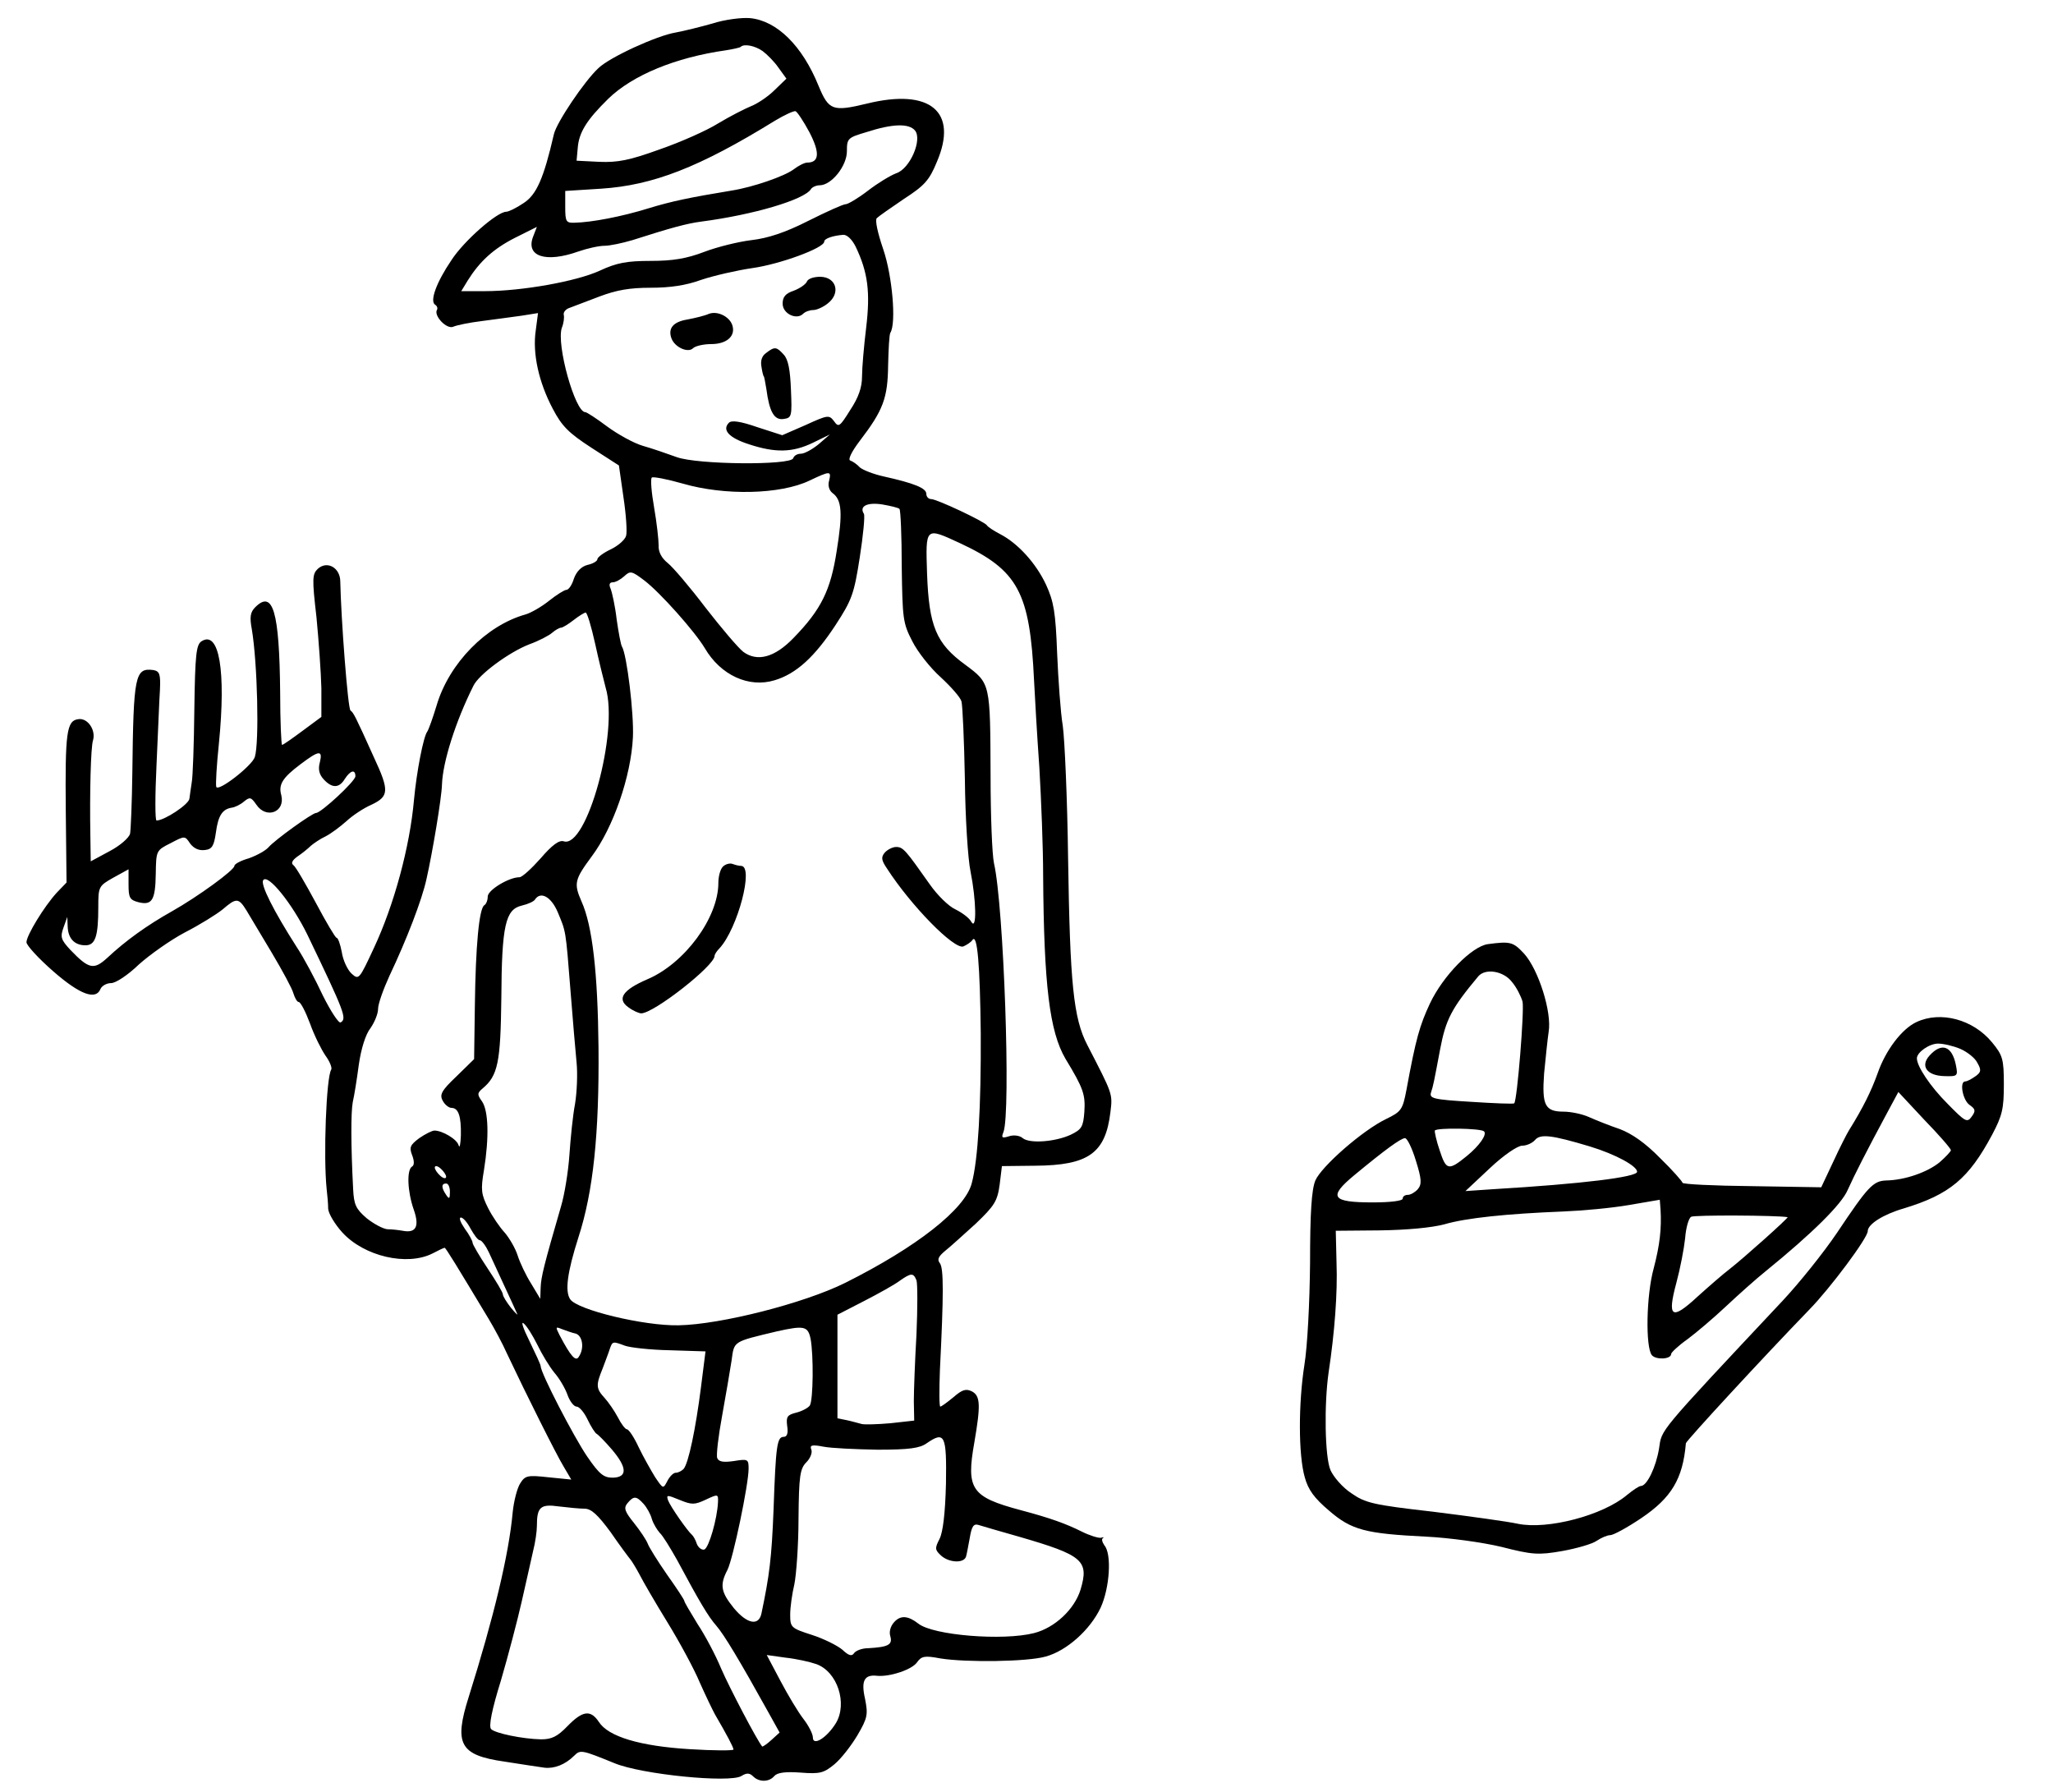 <?xml version="1.0" standalone="no"?>
<!DOCTYPE svg PUBLIC "-//W3C//DTD SVG 20010904//EN"
 "http://www.w3.org/TR/2001/REC-SVG-20010904/DTD/svg10.dtd">
<svg version="1.0" xmlns="http://www.w3.org/2000/svg"
 width="543pt" height="474pt" viewBox="0 0 543 474"
 preserveAspectRatio="xMidYMid meet">
<g transform="translate(0,474) scale(0.1,-0.1)"
fill="#000000" stroke="none">
<path d="M1885 4678 c-32 -9 -76 -20 -98 -24 -49 -8 -174 -65 -204 -94 -37
-34 -111 -144 -118 -175 -27 -117 -46 -160 -80 -182 -19 -13 -40 -23 -46 -23
-24 0 -112 -77 -145 -128 -40 -59 -58 -109 -43 -118 5 -3 7 -9 5 -13 -10 -15
25 -53 43 -45 9 4 43 11 76 15 33 4 80 11 104 14 l44 7 -6 -46 c-9 -61 8 -137
45 -207 24 -46 42 -64 102 -103 l73 -47 12 -84 c7 -46 10 -92 7 -102 -3 -11
-22 -27 -41 -36 -19 -9 -35 -21 -35 -26 0 -5 -12 -12 -26 -15 -16 -4 -29 -17
-36 -36 -5 -17 -14 -30 -20 -30 -5 0 -26 -13 -46 -29 -20 -16 -48 -32 -62 -36
-104 -29 -202 -129 -235 -240 -10 -33 -21 -64 -25 -70 -10 -13 -28 -105 -35
-180 -11 -125 -53 -279 -106 -392 -39 -84 -40 -85 -59 -68 -11 10 -23 36 -26
57 -4 21 -10 38 -14 38 -3 0 -28 42 -55 93 -27 50 -53 95 -59 99 -7 5 -3 13
11 23 12 8 28 21 35 28 7 6 24 18 39 25 14 7 38 25 55 40 16 15 46 35 67 44
46 22 47 37 6 125 -50 111 -54 118 -62 124 -7 5 -25 243 -27 341 0 36 -34 56
-59 34 -15 -14 -16 -25 -4 -128 6 -62 12 -147 13 -188 l0 -76 -50 -37 c-27
-20 -51 -37 -54 -37 -2 0 -5 62 -5 138 -2 215 -19 273 -66 226 -13 -13 -15
-26 -9 -58 15 -89 20 -300 8 -338 -7 -23 -97 -93 -102 -79 -2 6 1 58 7 115 19
191 1 300 -46 270 -14 -9 -17 -35 -19 -180 -1 -93 -4 -180 -7 -194 -2 -14 -5
-33 -6 -42 -1 -15 -66 -58 -87 -58 -4 0 -4 66 0 148 4 81 7 170 9 197 2 43 -1
50 -18 53 -48 6 -52 -14 -55 -273 -1 -77 -4 -149 -6 -160 -3 -11 -27 -32 -54
-46 l-50 -27 -1 67 c-2 113 1 235 7 253 8 27 -14 60 -39 56 -31 -4 -35 -35
-33 -244 l2 -188 -26 -27 c-33 -36 -80 -113 -80 -131 0 -8 32 -43 71 -77 71
-62 113 -77 125 -46 4 8 16 15 28 15 12 0 44 21 73 49 29 26 84 65 122 85 39
20 84 48 100 61 36 31 42 31 63 -3 9 -15 39 -65 67 -112 28 -47 54 -95 57
-107 4 -13 10 -23 14 -23 5 0 18 -25 30 -57 11 -31 30 -69 41 -85 11 -15 18
-32 15 -37 -13 -20 -21 -229 -12 -316 2 -16 4 -40 4 -52 1 -13 18 -41 37 -62
58 -64 172 -90 239 -56 15 8 30 15 32 15 3 0 31 -46 117 -189 15 -25 37 -66
48 -91 50 -106 131 -268 150 -299 l20 -34 -60 6 c-55 6 -62 5 -75 -16 -8 -12
-17 -47 -20 -77 -10 -111 -50 -277 -116 -487 -40 -126 -24 -155 95 -172 44 -7
91 -14 105 -16 26 -3 55 8 79 32 16 16 20 15 106 -20 72 -30 305 -53 336 -34
14 9 22 8 31 -1 16 -16 43 -15 56 1 8 9 29 12 70 9 51 -4 61 -1 89 22 18 15
45 50 61 77 27 46 28 55 20 96 -11 48 -2 65 32 61 34 -3 91 16 105 35 12 17
20 19 62 11 68 -11 231 -9 279 5 55 15 117 70 145 129 24 52 30 142 10 165 -6
9 -8 17 -4 19 4 3 2 3 -5 1 -7 -1 -30 6 -50 16 -42 21 -83 36 -162 57 -131 35
-145 55 -123 179 17 99 16 123 -6 135 -16 8 -26 5 -49 -15 -17 -14 -32 -25
-35 -25 -3 0 -3 44 -1 97 10 201 10 268 0 282 -8 10 -4 18 14 33 14 11 50 44
81 72 49 47 57 59 63 103 l6 49 88 1 c141 1 186 33 199 142 6 49 6 47 -61 177
-37 71 -46 163 -51 494 -2 157 -9 314 -14 350 -6 36 -12 123 -15 193 -4 108
-9 136 -29 180 -27 58 -75 110 -121 134 -17 9 -33 19 -36 24 -7 10 -132 69
-147 69 -7 0 -13 6 -13 14 0 15 -32 28 -113 46 -27 6 -55 17 -63 24 -7 8 -19
16 -25 18 -7 2 3 23 25 52 62 81 74 113 75 200 1 43 3 82 6 86 16 26 5 151
-19 221 -15 44 -22 77 -17 82 5 5 38 28 72 51 54 35 67 49 87 98 57 133 -18
195 -185 154 -91 -22 -101 -18 -128 47 -43 106 -110 172 -181 179 -23 2 -68
-4 -99 -14z m132 -73 c12 -9 31 -28 42 -44 l21 -29 -31 -30 c-17 -17 -45 -36
-63 -43 -17 -7 -56 -27 -86 -45 -30 -19 -100 -50 -155 -69 -80 -29 -111 -35
-160 -33 l-60 3 3 33 c3 42 24 75 81 131 64 62 177 109 311 128 19 3 37 7 39
9 9 9 38 3 58 -11z m124 -215 c28 -54 26 -80 -6 -80 -7 0 -23 -8 -36 -18 -24
-18 -107 -47 -164 -56 -109 -18 -158 -28 -220 -47 -71 -22 -150 -37 -195 -38
-23 -1 -25 3 -25 42 l0 42 95 6 c137 9 259 56 460 180 25 15 49 26 54 25 4 -1
21 -26 37 -56z m279 5 c20 -24 -13 -101 -49 -113 -16 -6 -49 -26 -75 -46 -26
-20 -53 -36 -59 -36 -7 0 -51 -20 -99 -44 -61 -31 -107 -46 -150 -51 -34 -4
-91 -18 -125 -31 -47 -18 -84 -24 -142 -24 -63 0 -90 -5 -135 -26 -61 -28
-205 -54 -304 -54 l-62 0 17 28 c32 51 68 84 125 113 l58 29 -10 -26 c-20 -52
33 -70 120 -39 23 8 54 15 69 15 14 0 47 7 74 15 103 33 144 44 182 49 138 18
273 58 290 86 3 5 14 10 23 10 31 0 72 51 72 90 0 34 2 36 53 51 68 22 111 23
127 4z m-157 -307 c33 -69 39 -121 28 -214 -6 -49 -11 -107 -11 -130 0 -28 -9
-55 -31 -88 -28 -45 -31 -47 -43 -30 -13 17 -16 17 -75 -10 l-62 -27 -65 21
c-46 16 -69 19 -76 12 -19 -19 0 -40 53 -57 70 -23 115 -22 169 4 l45 22 -30
-26 c-16 -13 -37 -25 -47 -25 -9 0 -18 -5 -20 -12 -7 -19 -253 -17 -308 3 -25
9 -65 23 -90 30 -24 7 -67 31 -94 51 -28 21 -54 38 -58 38 -27 0 -77 179 -62
223 5 12 7 28 5 35 -1 7 6 15 16 18 10 4 45 17 79 30 45 17 80 23 135 23 51 0
93 6 134 21 33 11 94 25 135 31 72 10 190 53 190 70 0 8 23 16 51 18 10 0 23
-13 32 -31z m-70 -619 c-4 -13 0 -26 9 -33 25 -18 27 -54 11 -153 -16 -104
-41 -155 -114 -230 -50 -52 -96 -64 -133 -37 -14 11 -58 63 -100 117 -41 54
-86 107 -100 118 -16 13 -25 29 -24 47 0 15 -5 60 -12 100 -7 40 -10 76 -6 79
3 3 40 -4 82 -16 110 -32 258 -29 335 8 55 26 58 26 52 0z m186 -75 c3 -3 6
-71 6 -152 2 -138 3 -150 28 -198 14 -28 48 -71 75 -95 27 -25 52 -53 55 -64
3 -11 7 -103 9 -205 1 -102 8 -212 15 -245 15 -75 17 -158 2 -133 -5 10 -24
24 -42 33 -18 8 -48 38 -67 65 -65 92 -71 100 -90 100 -9 0 -23 -7 -30 -15
-10 -12 -9 -20 6 -42 64 -99 178 -215 202 -206 9 4 20 11 24 17 13 19 20 -66
22 -247 1 -193 -7 -335 -24 -397 -18 -68 -145 -168 -335 -263 -109 -54 -329
-110 -440 -112 -92 -2 -269 41 -287 69 -14 21 -8 70 22 164 39 120 55 273 53
502 -2 197 -16 322 -45 386 -21 48 -18 58 27 119 57 76 104 212 109 315 3 62
-16 219 -29 240 -3 5 -9 37 -14 72 -4 35 -12 71 -16 81 -5 11 -3 17 6 17 7 0
20 7 30 16 16 15 20 14 53 -11 41 -31 133 -134 160 -179 42 -72 117 -106 185
-85 57 17 106 62 161 146 43 66 49 82 64 179 9 58 14 109 11 115 -13 20 8 31
48 25 23 -4 44 -9 46 -12z m159 -90 c155 -72 186 -130 197 -364 2 -41 8 -145
14 -230 5 -85 10 -213 10 -285 2 -291 17 -413 59 -485 48 -79 53 -95 50 -141
-3 -39 -7 -46 -36 -60 -41 -19 -109 -24 -127 -9 -8 7 -24 9 -36 5 -19 -6 -21
-4 -15 11 20 51 1 598 -25 711 -5 23 -9 127 -9 230 -1 248 0 245 -67 295 -77
56 -96 102 -101 241 -4 124 -5 123 86 81z m-964 -266 c10 -46 23 -98 28 -117
35 -116 -50 -426 -111 -406 -12 4 -31 -10 -61 -45 -24 -27 -49 -50 -56 -50
-28 0 -84 -34 -84 -51 0 -10 -4 -20 -9 -23 -14 -9 -23 -109 -25 -264 l-2 -143
-47 -46 c-39 -37 -45 -48 -36 -64 5 -10 16 -19 23 -19 19 0 26 -23 25 -73 -1
-23 -3 -35 -6 -26 -4 16 -43 39 -64 39 -6 0 -24 -9 -40 -20 -24 -18 -27 -24
-19 -45 6 -15 6 -27 0 -30 -15 -9 -12 -67 4 -113 16 -45 7 -64 -29 -57 -11 2
-29 4 -40 4 -12 1 -36 14 -55 29 -29 25 -34 36 -36 78 -6 116 -6 201 -1 229 4
17 11 61 16 99 6 42 18 81 31 97 11 16 20 38 20 51 0 13 14 52 30 87 46 97 86
201 98 256 16 71 40 214 41 250 2 60 36 167 83 261 14 30 94 89 148 110 25 9
52 23 61 31 8 7 19 13 23 13 4 0 19 9 33 20 14 11 29 20 32 20 4 0 15 -37 25
-82z m-728 -314 c-5 -18 -2 -32 10 -45 22 -24 41 -24 56 1 15 23 28 26 28 7 0
-13 -91 -97 -104 -97 -10 0 -110 -72 -126 -91 -8 -9 -32 -22 -52 -29 -21 -6
-38 -15 -38 -20 0 -11 -96 -81 -165 -120 -66 -37 -123 -78 -171 -123 -36 -33
-49 -30 -98 21 -25 27 -27 34 -18 59 l10 28 1 -25 c1 -32 18 -50 47 -50 26 0
34 23 34 101 0 54 1 56 40 78 l40 22 0 -40 c0 -35 3 -41 26 -47 36 -9 45 5 46
75 1 61 1 62 39 81 38 20 38 20 52 -1 10 -13 23 -19 39 -17 19 2 24 11 29 46
6 45 17 62 42 66 8 1 23 8 32 16 16 13 19 12 33 -8 26 -39 77 -20 66 25 -8 28
3 46 51 82 49 37 59 38 51 5z m-33 -456 c99 -206 105 -222 88 -232 -5 -3 -26
29 -47 71 -20 43 -51 101 -69 128 -62 97 -96 165 -89 177 12 19 77 -62 117
-144z m662 60 c22 -53 21 -44 34 -209 6 -75 13 -160 16 -189 3 -29 1 -78 -4
-109 -6 -31 -12 -92 -15 -136 -3 -44 -13 -105 -22 -135 -45 -155 -53 -187 -54
-215 l-1 -30 -24 40 c-14 22 -30 56 -36 75 -6 19 -22 46 -34 60 -13 14 -33 43
-44 65 -18 36 -20 48 -11 100 14 87 12 157 -5 182 -13 18 -13 22 1 34 41 34
48 69 50 239 1 193 11 235 54 245 17 4 32 11 35 16 15 23 43 7 60 -33z m-295
-700 c0 -6 -7 -5 -15 2 -8 7 -15 17 -15 22 0 6 7 5 15 -2 8 -7 15 -17 15 -22z
m10 -40 c0 -19 -2 -20 -10 -8 -13 19 -13 30 0 30 6 0 10 -10 10 -22z m55 -98
c9 -16 19 -30 24 -30 5 0 16 -15 24 -32 22 -48 70 -151 75 -163 3 -5 -5 2 -17
17 -11 14 -21 30 -21 35 0 5 -18 35 -40 68 -22 33 -40 64 -40 68 0 5 -9 22
-21 38 -11 16 -16 29 -10 29 6 0 17 -13 26 -30z m1179 -136 c3 -9 3 -73 0
-143 -4 -69 -7 -149 -7 -177 l1 -51 -63 -7 c-34 -3 -69 -4 -76 -2 -8 2 -25 7
-39 10 l-25 5 0 137 0 137 70 36 c39 20 82 44 95 54 30 21 36 21 44 1z m-1003
-170 c12 -25 32 -58 45 -74 14 -16 29 -42 35 -59 6 -17 17 -31 24 -31 7 0 20
-15 29 -34 9 -19 20 -36 24 -38 4 -2 22 -20 40 -41 41 -48 42 -74 3 -75 -24 0
-35 8 -68 56 -36 53 -123 221 -123 239 0 4 -14 34 -30 67 -16 32 -23 53 -15
46 8 -6 24 -32 36 -56z m102 29 c18 -6 23 -39 8 -61 -8 -14 -21 0 -51 57 -11
22 -11 23 6 16 11 -4 27 -10 37 -12z m621 -14 c8 -43 7 -161 -2 -176 -4 -6
-20 -15 -36 -19 -24 -6 -27 -11 -24 -35 3 -19 0 -29 -9 -29 -18 0 -21 -23 -27
-192 -5 -129 -11 -175 -32 -275 -7 -34 -38 -28 -73 14 -34 42 -38 61 -17 101
15 30 56 226 56 268 0 25 -2 26 -39 20 -28 -4 -40 -2 -44 8 -3 7 3 58 13 112
10 55 21 120 25 146 7 52 3 49 120 77 72 16 82 14 89 -20z m-491 -18 c14 -5
67 -11 119 -12 l94 -3 -12 -95 c-14 -110 -33 -201 -46 -216 -5 -5 -14 -10 -21
-10 -6 0 -16 -10 -22 -22 -11 -21 -11 -21 -32 10 -11 18 -31 53 -44 80 -12 26
-26 47 -31 47 -4 0 -15 14 -24 32 -9 17 -25 40 -35 51 -23 25 -23 34 -5 78 7
19 16 42 19 52 7 20 8 20 40 8z m849 -365 c-2 -79 -8 -128 -17 -146 -13 -25
-12 -29 4 -44 21 -19 60 -21 66 -3 2 6 6 29 10 50 5 30 10 38 23 34 9 -3 58
-17 107 -31 169 -49 186 -63 163 -140 -16 -52 -68 -101 -123 -115 -82 -21
-267 -6 -306 25 -27 21 -47 23 -64 4 -10 -11 -14 -26 -10 -38 6 -22 -6 -28
-59 -31 -17 0 -33 -7 -37 -13 -6 -9 -14 -7 -31 9 -13 11 -49 29 -80 39 -56 18
-58 20 -58 54 0 19 5 55 11 80 5 24 11 103 11 174 1 113 4 132 21 149 10 10
16 25 13 33 -5 12 1 14 32 8 20 -4 85 -7 143 -8 84 0 112 4 130 17 48 33 53
22 51 -107z m-635 -42 c32 15 33 15 32 -7 -2 -44 -24 -120 -36 -125 -7 -2 -16
5 -20 15 -3 10 -9 20 -12 23 -13 11 -58 76 -64 92 -5 15 -3 15 31 1 32 -13 39
-13 69 1z m-165 -11 c9 -10 19 -28 22 -40 4 -13 14 -29 21 -37 8 -7 28 -40 46
-72 59 -110 82 -149 104 -174 20 -23 61 -91 137 -228 l30 -54 -22 -20 c-12
-11 -23 -18 -24 -17 -13 15 -87 156 -109 207 -14 34 -42 87 -62 117 -19 31
-35 58 -35 61 0 3 -21 35 -46 70 -25 36 -48 73 -51 82 -4 10 -20 34 -36 54
-25 31 -28 40 -17 53 16 19 23 19 42 -2z m-156 -13 c18 0 35 -16 69 -62 24
-35 48 -67 53 -73 4 -5 15 -23 24 -40 8 -16 41 -73 73 -125 32 -52 71 -124 86
-160 16 -36 34 -73 40 -84 32 -55 49 -87 49 -93 0 -3 -52 -3 -116 1 -131 8
-215 33 -240 72 -22 33 -43 30 -83 -11 -27 -28 -42 -35 -70 -35 -49 1 -121 16
-132 27 -7 7 2 52 26 129 19 65 44 160 55 209 11 50 25 109 30 133 6 23 10 53
10 66 0 50 9 59 58 52 25 -3 55 -6 68 -6z m613 -411 c56 -20 83 -104 52 -156
-24 -39 -61 -62 -61 -38 0 9 -11 31 -25 49 -14 18 -41 63 -61 101 l-36 68 50
-7 c28 -3 64 -11 81 -17z"/>
<path d="M2134 3995 c-3 -7 -19 -18 -35 -24 -21 -7 -29 -16 -29 -34 0 -27 37
-44 54 -27 6 6 18 10 27 10 9 0 27 8 39 18 34 27 22 69 -20 70 -18 0 -33 -5
-36 -13z"/>
<path d="M1875 3910 c-11 -5 -36 -11 -57 -15 -37 -6 -52 -23 -42 -50 9 -24 44
-39 57 -26 6 6 28 11 48 11 39 0 63 19 57 46 -5 25 -39 43 -63 34z"/>
<path d="M2027 3807 c-12 -8 -16 -21 -13 -37 2 -14 5 -25 6 -25 1 0 4 -15 7
-34 8 -61 21 -83 46 -79 21 3 22 7 19 77 -2 52 -7 80 -19 93 -19 21 -24 22
-46 5z"/>
<path d="M1912 2448 c-7 -7 -12 -26 -12 -43 0 -92 -89 -213 -188 -255 -65 -28
-81 -52 -50 -74 12 -9 28 -16 34 -16 33 0 194 126 194 152 0 4 6 13 13 20 48
52 92 218 57 218 -5 0 -14 2 -22 5 -7 3 -19 0 -26 -7z"/>
<path d="M3935 2243 c-42 -6 -118 -83 -153 -157 -27 -58 -37 -92 -62 -228 -10
-53 -14 -58 -53 -77 -63 -30 -172 -126 -188 -163 -10 -24 -14 -86 -14 -218 -1
-106 -7 -221 -15 -270 -16 -102 -16 -238 1 -297 9 -33 25 -55 64 -88 60 -52
97 -61 258 -69 60 -3 148 -15 198 -27 82 -21 98 -22 161 -11 39 7 80 19 91 27
12 8 28 15 36 15 8 0 45 20 82 45 80 54 110 104 118 198 1 7 206 229 326 353
55 56 155 190 155 208 0 18 40 44 95 60 122 37 172 79 234 195 27 51 31 69 31
133 0 67 -3 77 -31 111 -50 61 -136 84 -200 54 -39 -18 -82 -75 -103 -136 -17
-47 -38 -90 -76 -151 -5 -8 -24 -45 -41 -82 l-32 -68 -183 3 c-101 1 -184 5
-184 9 0 3 -26 33 -59 65 -39 40 -75 65 -107 77 -27 9 -64 24 -82 32 -18 8
-48 14 -66 14 -50 0 -58 17 -52 101 4 40 9 90 12 110 9 52 -27 165 -65 207
-29 31 -36 33 -96 25z m64 -100 c12 -14 24 -38 28 -52 5 -22 -14 -260 -22
-269 -2 -2 -53 0 -114 4 -101 6 -111 9 -106 25 6 18 8 29 24 114 15 79 30 108
101 193 19 22 67 14 89 -15z m1186 -177 c18 -8 39 -24 45 -37 11 -19 10 -25
-6 -36 -10 -7 -21 -13 -26 -13 -16 0 -7 -49 11 -62 16 -11 17 -16 6 -31 -12
-17 -17 -14 -64 34 -46 46 -81 99 -81 120 0 16 33 39 56 39 14 0 40 -6 59 -14z
m-25 -268 c0 -3 -14 -18 -30 -32 -32 -26 -91 -47 -141 -48 -35 -1 -49 -17
-130 -138 -35 -52 -100 -133 -144 -180 -335 -357 -319 -339 -327 -391 -8 -49
-32 -99 -48 -99 -5 0 -21 -11 -37 -24 -64 -54 -210 -92 -288 -76 -27 6 -129
20 -225 32 -158 18 -179 23 -216 49 -23 15 -47 43 -55 61 -15 35 -17 174 -5
258 16 106 24 211 21 290 l-2 85 116 1 c72 1 137 7 171 16 58 17 165 28 315
34 50 2 127 9 173 17 l82 14 2 -26 c3 -50 -2 -94 -18 -155 -20 -72 -22 -209
-5 -230 11 -13 51 -11 51 3 0 4 19 22 43 39 23 17 69 56 102 87 33 31 80 73
105 93 123 100 201 177 217 215 18 40 49 101 106 207 l28 52 69 -74 c39 -40
70 -76 70 -80z m-1235 50 c9 -8 -12 -38 -45 -65 -49 -40 -55 -38 -72 14 -9 26
-14 50 -13 53 5 8 122 6 130 -2z m280 -40 c69 -21 125 -52 125 -67 0 -14 -145
-32 -380 -46 l-74 -5 64 60 c37 35 74 60 86 60 12 0 27 7 34 15 14 17 45 13
145 -17z m-460 -38 c15 -48 16 -62 5 -75 -7 -8 -19 -15 -26 -15 -8 0 -14 -4
-14 -10 0 -6 -33 -10 -79 -10 -109 0 -119 14 -49 72 81 67 122 97 134 98 6 0
19 -27 29 -60z m983 -149 c4 -1 -117 -109 -153 -137 -16 -12 -55 -46 -85 -73
-69 -64 -81 -56 -56 37 10 37 20 89 23 117 2 27 9 53 16 57 8 5 226 4 255 -1z"/>
<path d="M5104 1949 c-26 -28 -8 -54 39 -55 35 -1 36 0 30 30 -10 49 -37 60
-69 25z"/>
</g>
</svg>
